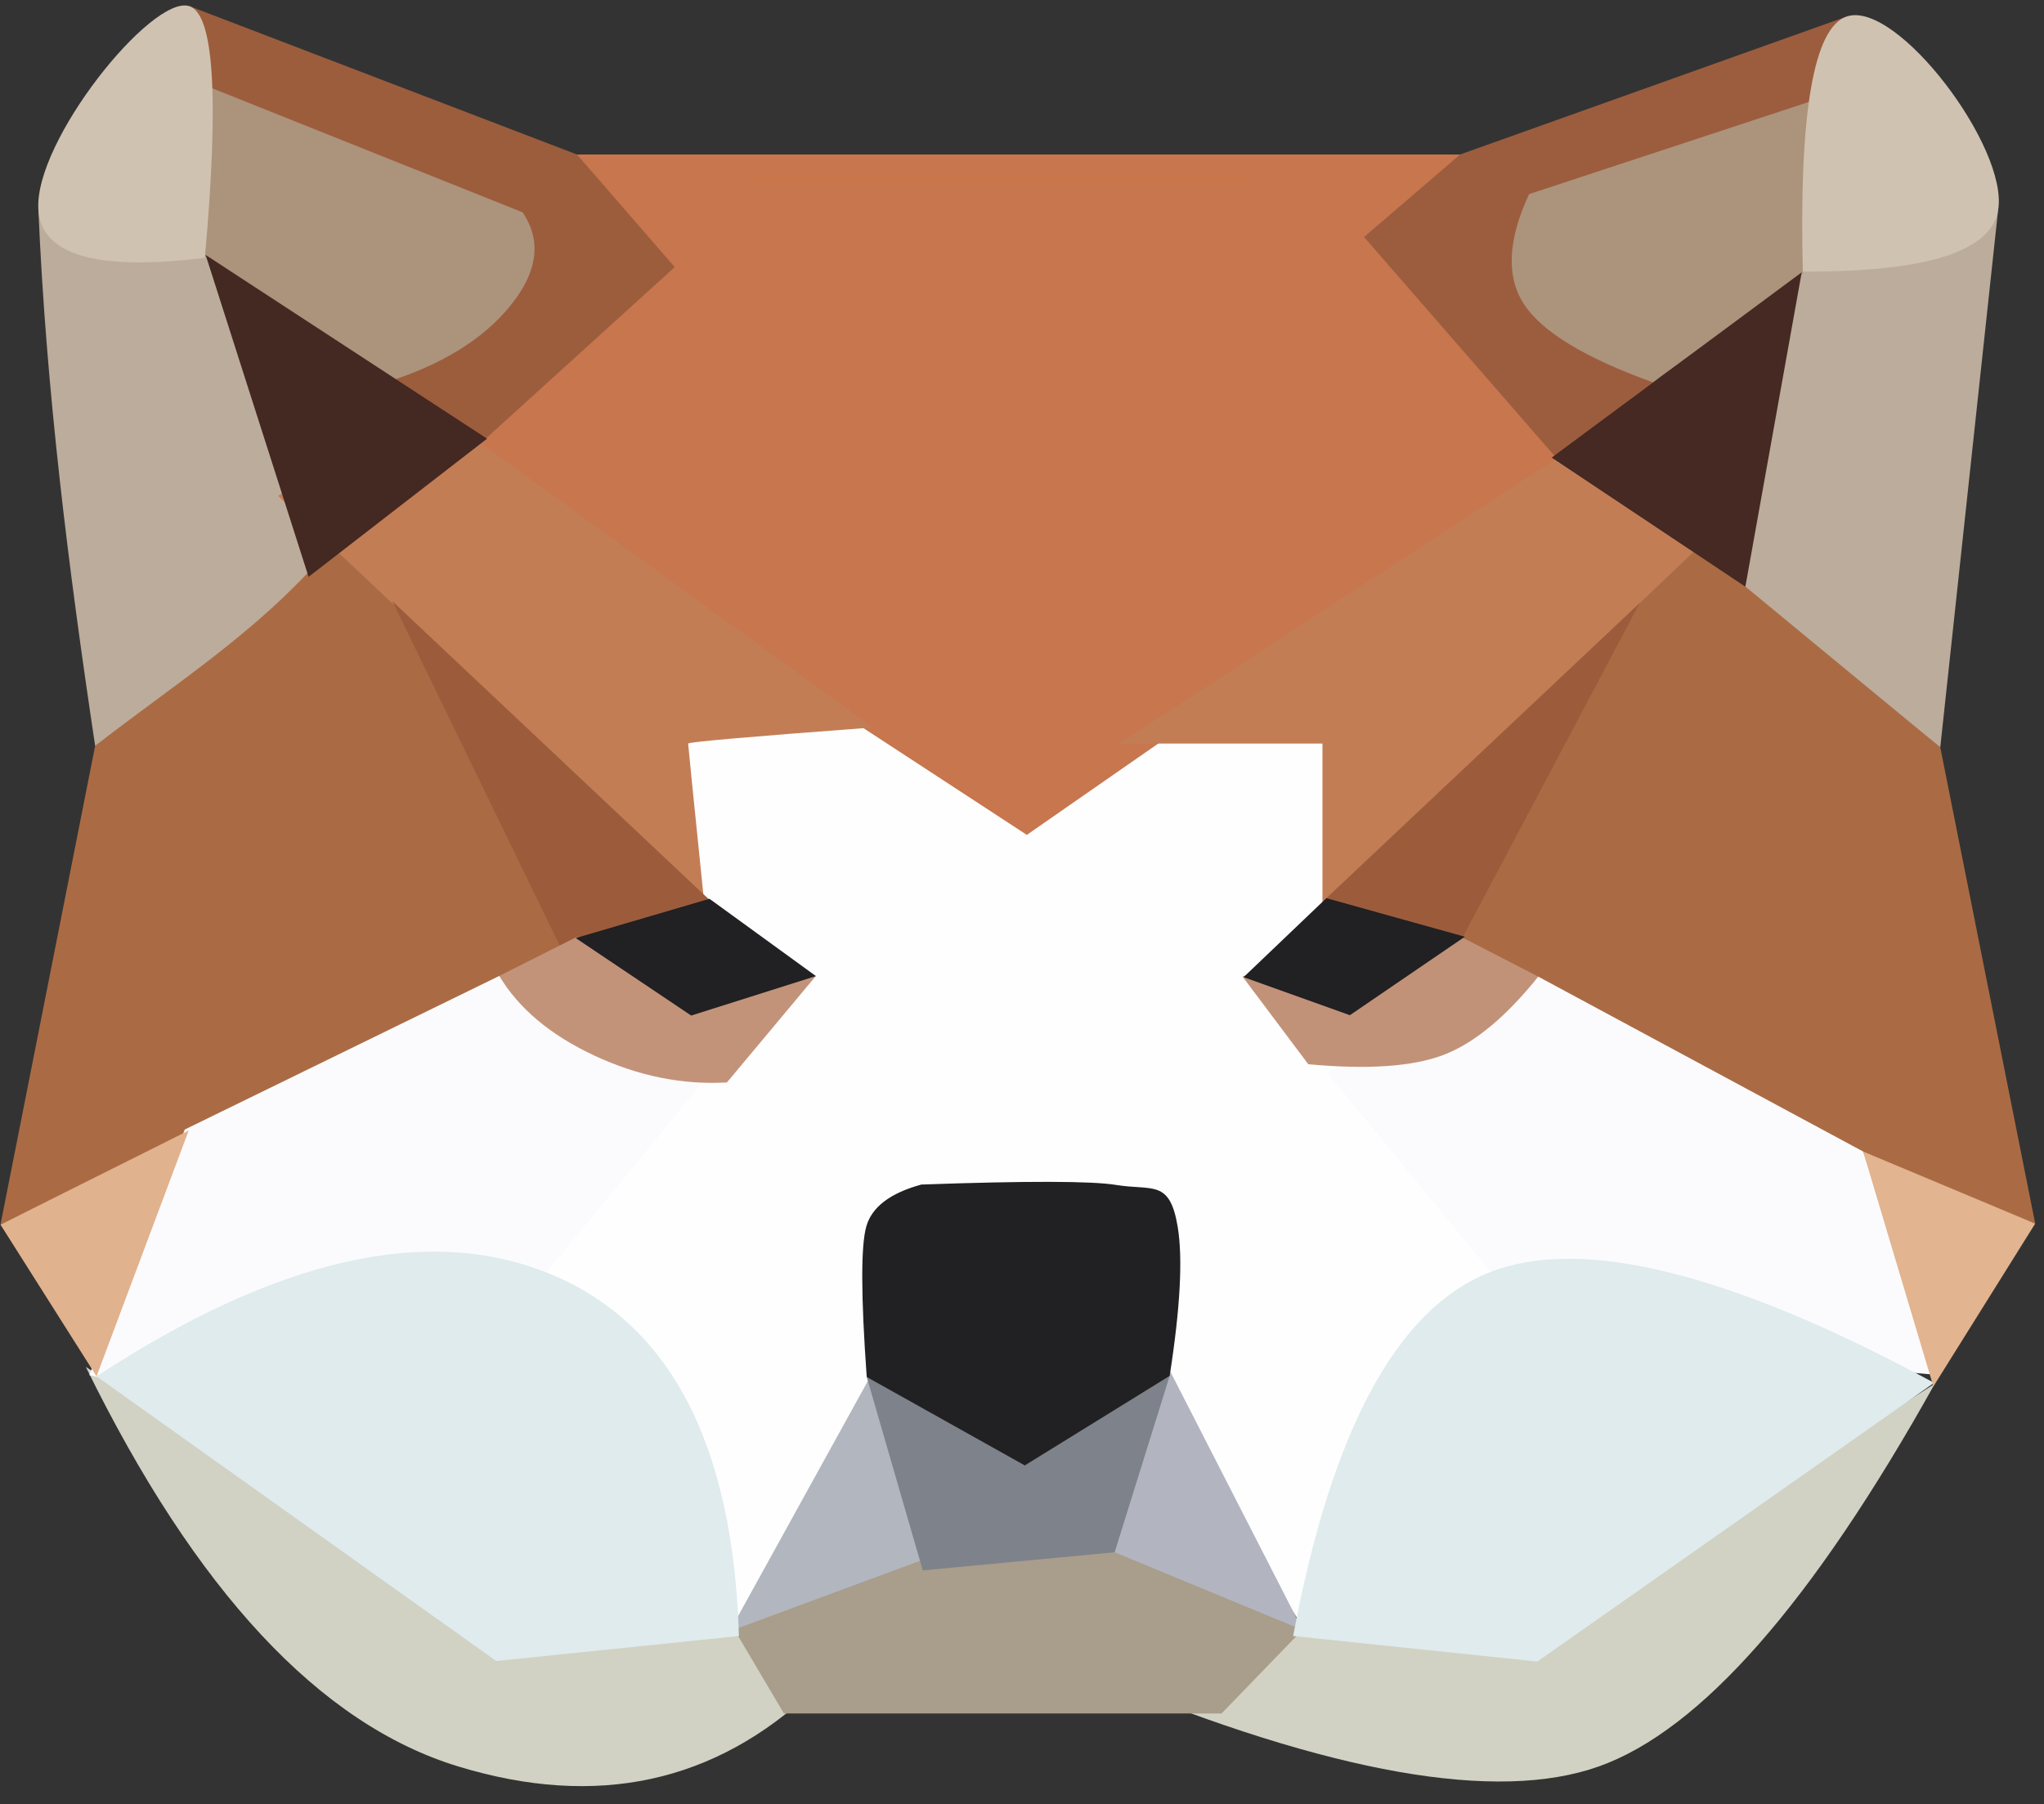 <svg width="256" height="226" viewBox="0 0 256 226" fill="none"
  xmlns="http://www.w3.org/2000/svg">
  <rect x="0" y="0" width="256" height="226" fill="#333333" stroke="none"/>
  <g clip-path="url(#clip0_18_489)">
    <path fill-rule="evenodd" clip-rule="evenodd" d="M40.49 38.838H205.537V180.631H40.49V38.838Z" fill="#FEFEFE"/>
    <path fill-rule="evenodd" clip-rule="evenodd" d="M182.88 19.352L189.281 47.184L195.825 57.862L128.605 104.591L56.779 57.641L72.442 41.669L73.782 23.599L72.266 19.357L182.88 19.352Z" fill="#C7764E"/>
    <path fill-rule="evenodd" clip-rule="evenodd" d="M11.916 93.435L37.541 70.577L45.595 68.39L73.168 117.66L0.061 153.42L11.916 93.435Z" fill="#AA6B44"/>
    <path fill-rule="evenodd" clip-rule="evenodd" d="M254.898 153.289L177.305 123.358L206.84 63.054L243.009 93.625L254.898 153.289Z" fill="#AA6B44"/>
    <path fill-rule="evenodd" clip-rule="evenodd" d="M216.502 71.752L218.852 54.766L223.795 35.237L226.335 12.659L227.996 9.513L233.021 12.409L250.249 26.343L243.009 93.625L216.502 71.752Z" fill="#BCAC9C"/>
    <path fill-rule="evenodd" clip-rule="evenodd" d="M38.569 71.733C30.661 80.159 20.96 86.398 11.917 93.435C8.565 71.142 5.767 48.789 4.807 26.244C11.814 24.156 18.177 25.966 24.281 29.422C25.843 30.496 27.164 31.81 28.251 33.361C32.801 45.848 40.538 57.496 38.569 71.733Z" fill="#BCAC9C"/>
    <path fill-rule="evenodd" clip-rule="evenodd" d="M196.611 202.514L242.326 173.344C227.029 200.775 212.998 216.758 200.235 221.294C187.471 225.829 166.779 222.184 138.16 210.358L161.929 204.198L163.906 203.941L196.611 202.514Z" fill="#D1D2C3"/>
    <path fill-rule="evenodd" clip-rule="evenodd" d="M57.395 221.293C40.064 216.012 24.515 199.327 10.749 171.238L59.776 203.531L92.872 204.24L101.901 211.68C89.562 223.371 74.727 226.575 57.395 221.293Z" fill="#D1D2C3"/>
    <path fill-rule="evenodd" clip-rule="evenodd" d="M233.336 11.327L192.458 34.363L208.698 48.41L194.967 57.424L170.839 29.692L182.882 19.349L231.355 2.046L233.336 11.327Z" fill="#9C5D3E"/>
    <path fill-rule="evenodd" clip-rule="evenodd" d="M84.506 33.461L58.015 57.506L47.721 47.415L53.339 43.139L62.483 34.918L52.508 24.346L22.217 13.658L23.697 0.759L72.266 19.357L84.506 33.461Z" fill="#9C5D3D"/>
    <path fill-rule="evenodd" clip-rule="evenodd" d="M163.89 204.951L150.951 184.722L140.753 174.189L138.083 151.227L117.688 150.696L110.475 157.079C114.666 164.76 116.243 170.464 115.205 174.189C114.167 177.915 109.386 183.711 100.863 191.578L90.621 204.951L67.311 160.799L71.563 146.464L86.412 133.159L93.071 126.067L99.759 121.605L127.6 106.196L155.245 121.54L159.839 125.748L166.161 132.097L169.051 133.474L187.888 160.787L163.89 204.951Z" fill="#FEFEFE"/>
    <path fill-rule="evenodd" clip-rule="evenodd" d="M197.946 59.404L213.156 68.135L165.628 113.451V93.151H140.174L194.967 57.423L197.946 59.404Z" fill="#C37D55"/>
    <path fill-rule="evenodd" clip-rule="evenodd" d="M34.827 62.117L53.991 50.965L109.324 91.132C93.899 92.283 86.187 92.956 86.187 93.151C86.187 93.345 86.829 99.722 88.115 112.281L34.827 62.117Z" fill="#C37D55"/>
    <path fill-rule="evenodd" clip-rule="evenodd" d="M155.753 23.067H94.13C94.135 22.668 94.137 22.269 94.142 21.87H156.172L155.753 23.067Z" fill="#C8764A"/>
    <path fill-rule="evenodd" clip-rule="evenodd" d="M67.309 160.8L55.915 172.266L27.861 176.111L11.183 172.266L23.137 141.504L62.533 122.259L76.632 129.209L89.044 134.318L67.309 160.8Z" fill="#FBFBFD"/>
    <path fill-rule="evenodd" clip-rule="evenodd" d="M91.266 114.998L71.648 121.653L49.127 75.301" fill="#9C5C3C"/>
    <path fill-rule="evenodd" clip-rule="evenodd" d="M74.514 117.515L102.19 122.261L91.043 135.606C85.437 135.918 79.895 134.792 74.416 132.228C68.936 129.663 64.975 126.341 62.531 122.261L72.177 117.404L74.514 117.515Z" fill="#C39379"/>
    <path fill-rule="evenodd" clip-rule="evenodd" d="M166.161 134.332L178.655 129.194L192.658 122.347L233.348 144.258L242.942 172.267L198.596 168.421L187.888 160.787L166.161 134.332Z" fill="#FBFBFD"/>
    <path fill-rule="evenodd" clip-rule="evenodd" d="M205.382 75.518L180.947 121.677L166.12 112.517L205.382 75.518Z" fill="#9C5C3C"/>
    <path fill-rule="evenodd" clip-rule="evenodd" d="M108.87 172.686L116.438 196.825L90.963 205.131L108.87 172.686Z" fill="#B2B6BF"/>
    <path fill-rule="evenodd" clip-rule="evenodd" d="M163.38 204.645L138.421 195.26L145.893 170.492L163.38 204.645Z" fill="#B2B5BF"/>
    <path fill-rule="evenodd" clip-rule="evenodd" d="M207.025 47.9C198.539 44.843 193.161 41.589 190.891 38.138C188.622 34.687 188.829 30.08 191.514 24.317L230.926 11.329L225.74 34.318L207.025 47.9Z" fill="#AC937C"/>
    <path fill-rule="evenodd" clip-rule="evenodd" d="M24.042 31.015V10.046L65.454 26.602C67.868 30.165 67.353 34.067 63.91 38.31C60.467 42.553 55.204 45.772 48.12 47.966L24.042 31.015Z" fill="#AC937C"/>
    <path fill-rule="evenodd" clip-rule="evenodd" d="M163.119 204.19L152.991 214.658H98.183L91.969 204.145L118.11 194.462H139.605L163.119 204.19Z" fill="#A99D8B"/>
    <path fill-rule="evenodd" clip-rule="evenodd" d="M72.105 117.515L88.858 112.596L102.19 122.279L86.568 127.224L72.105 117.515Z" fill="#212022"/>
    <path fill-rule="evenodd" clip-rule="evenodd" d="M146.497 172.362L139.606 194.46L115.572 196.729L108.551 172.499L146.497 172.362Z" fill="#7E828B"/>
    <path fill-rule="evenodd" clip-rule="evenodd" d="M12.092 172.422C34.626 157.669 53.487 153.363 68.672 159.502C83.858 165.642 91.817 180.792 92.549 204.952L62.155 208.087L12.092 172.422Z" fill="#DFEBED"/>
    <path fill-rule="evenodd" clip-rule="evenodd" d="M192.547 208.154L161.962 204.952C166.774 179.16 174.968 163.977 186.543 159.403C198.119 154.83 216.684 159.44 242.24 173.234L192.547 208.154Z" fill="#DFEBED"/>
    <path fill-rule="evenodd" clip-rule="evenodd" d="M146.495 172.362L128.35 183.58L108.552 172.499C107.826 162.365 107.808 156.081 108.499 153.648C109.19 151.214 111.489 149.463 115.397 148.394C128.602 147.928 136.726 147.944 139.771 148.442C144.337 149.19 146.495 147.695 147.493 153.648C148.158 157.616 147.825 163.854 146.495 172.362Z" fill="#212022"/>
    <path fill-rule="evenodd" clip-rule="evenodd" d="M231.355 2.046C237.639 0.073 251.608 18.553 250.253 26.34C249.35 31.532 241.196 34.092 225.791 34.02C225.311 14.019 227.166 3.361 231.355 2.046Z" fill="#D0C2B1"/>
    <path fill-rule="evenodd" clip-rule="evenodd" d="M183.011 117.371L192.659 122.348C188.583 127.424 184.624 130.694 180.782 132.158C176.939 133.622 171.297 134.01 163.855 133.322L155.625 122.348L167.625 117.371H183.011Z" fill="#C29278"/>
    <path fill-rule="evenodd" clip-rule="evenodd" d="M194.343 57.323L225.655 34.115L218.597 73.496L194.343 57.323Z" fill="#452922"/>
    <path fill-rule="evenodd" clip-rule="evenodd" d="M233.349 144.26L254.898 153.287L242.144 173.69L233.349 144.26Z" fill="#E2B48F"/>
    <path fill-rule="evenodd" clip-rule="evenodd" d="M155.754 122.414L166.121 112.517L183.462 117.349L169.065 127.179L155.754 122.414Z" fill="#212022"/>
    <path fill-rule="evenodd" clip-rule="evenodd" d="M25.658 32.296C12.117 33.977 5.166 31.96 4.804 26.245C4.263 17.672 18.967 -0.608 23.666 0.756C26.798 1.665 27.462 12.178 25.658 32.296Z" fill="#D0C2B1"/>
    <path fill-rule="evenodd" clip-rule="evenodd" d="M61.001 54.956L38.648 72.264L25.756 31.939L61.001 54.956Z" fill="#442822"/>
    <path fill-rule="evenodd" clip-rule="evenodd" d="M12.09 172.423L0.061 153.418L23.638 141.623L12.09 172.423Z" fill="#E1B28E"/>
  </g>
  <defs>
    <clipPath id="clip0_18_489">
      <rect width="256" height="224.653" fill="#EBEBEB" transform="translate(0 0.673)"/>
    </clipPath>
  </defs>
</svg>
